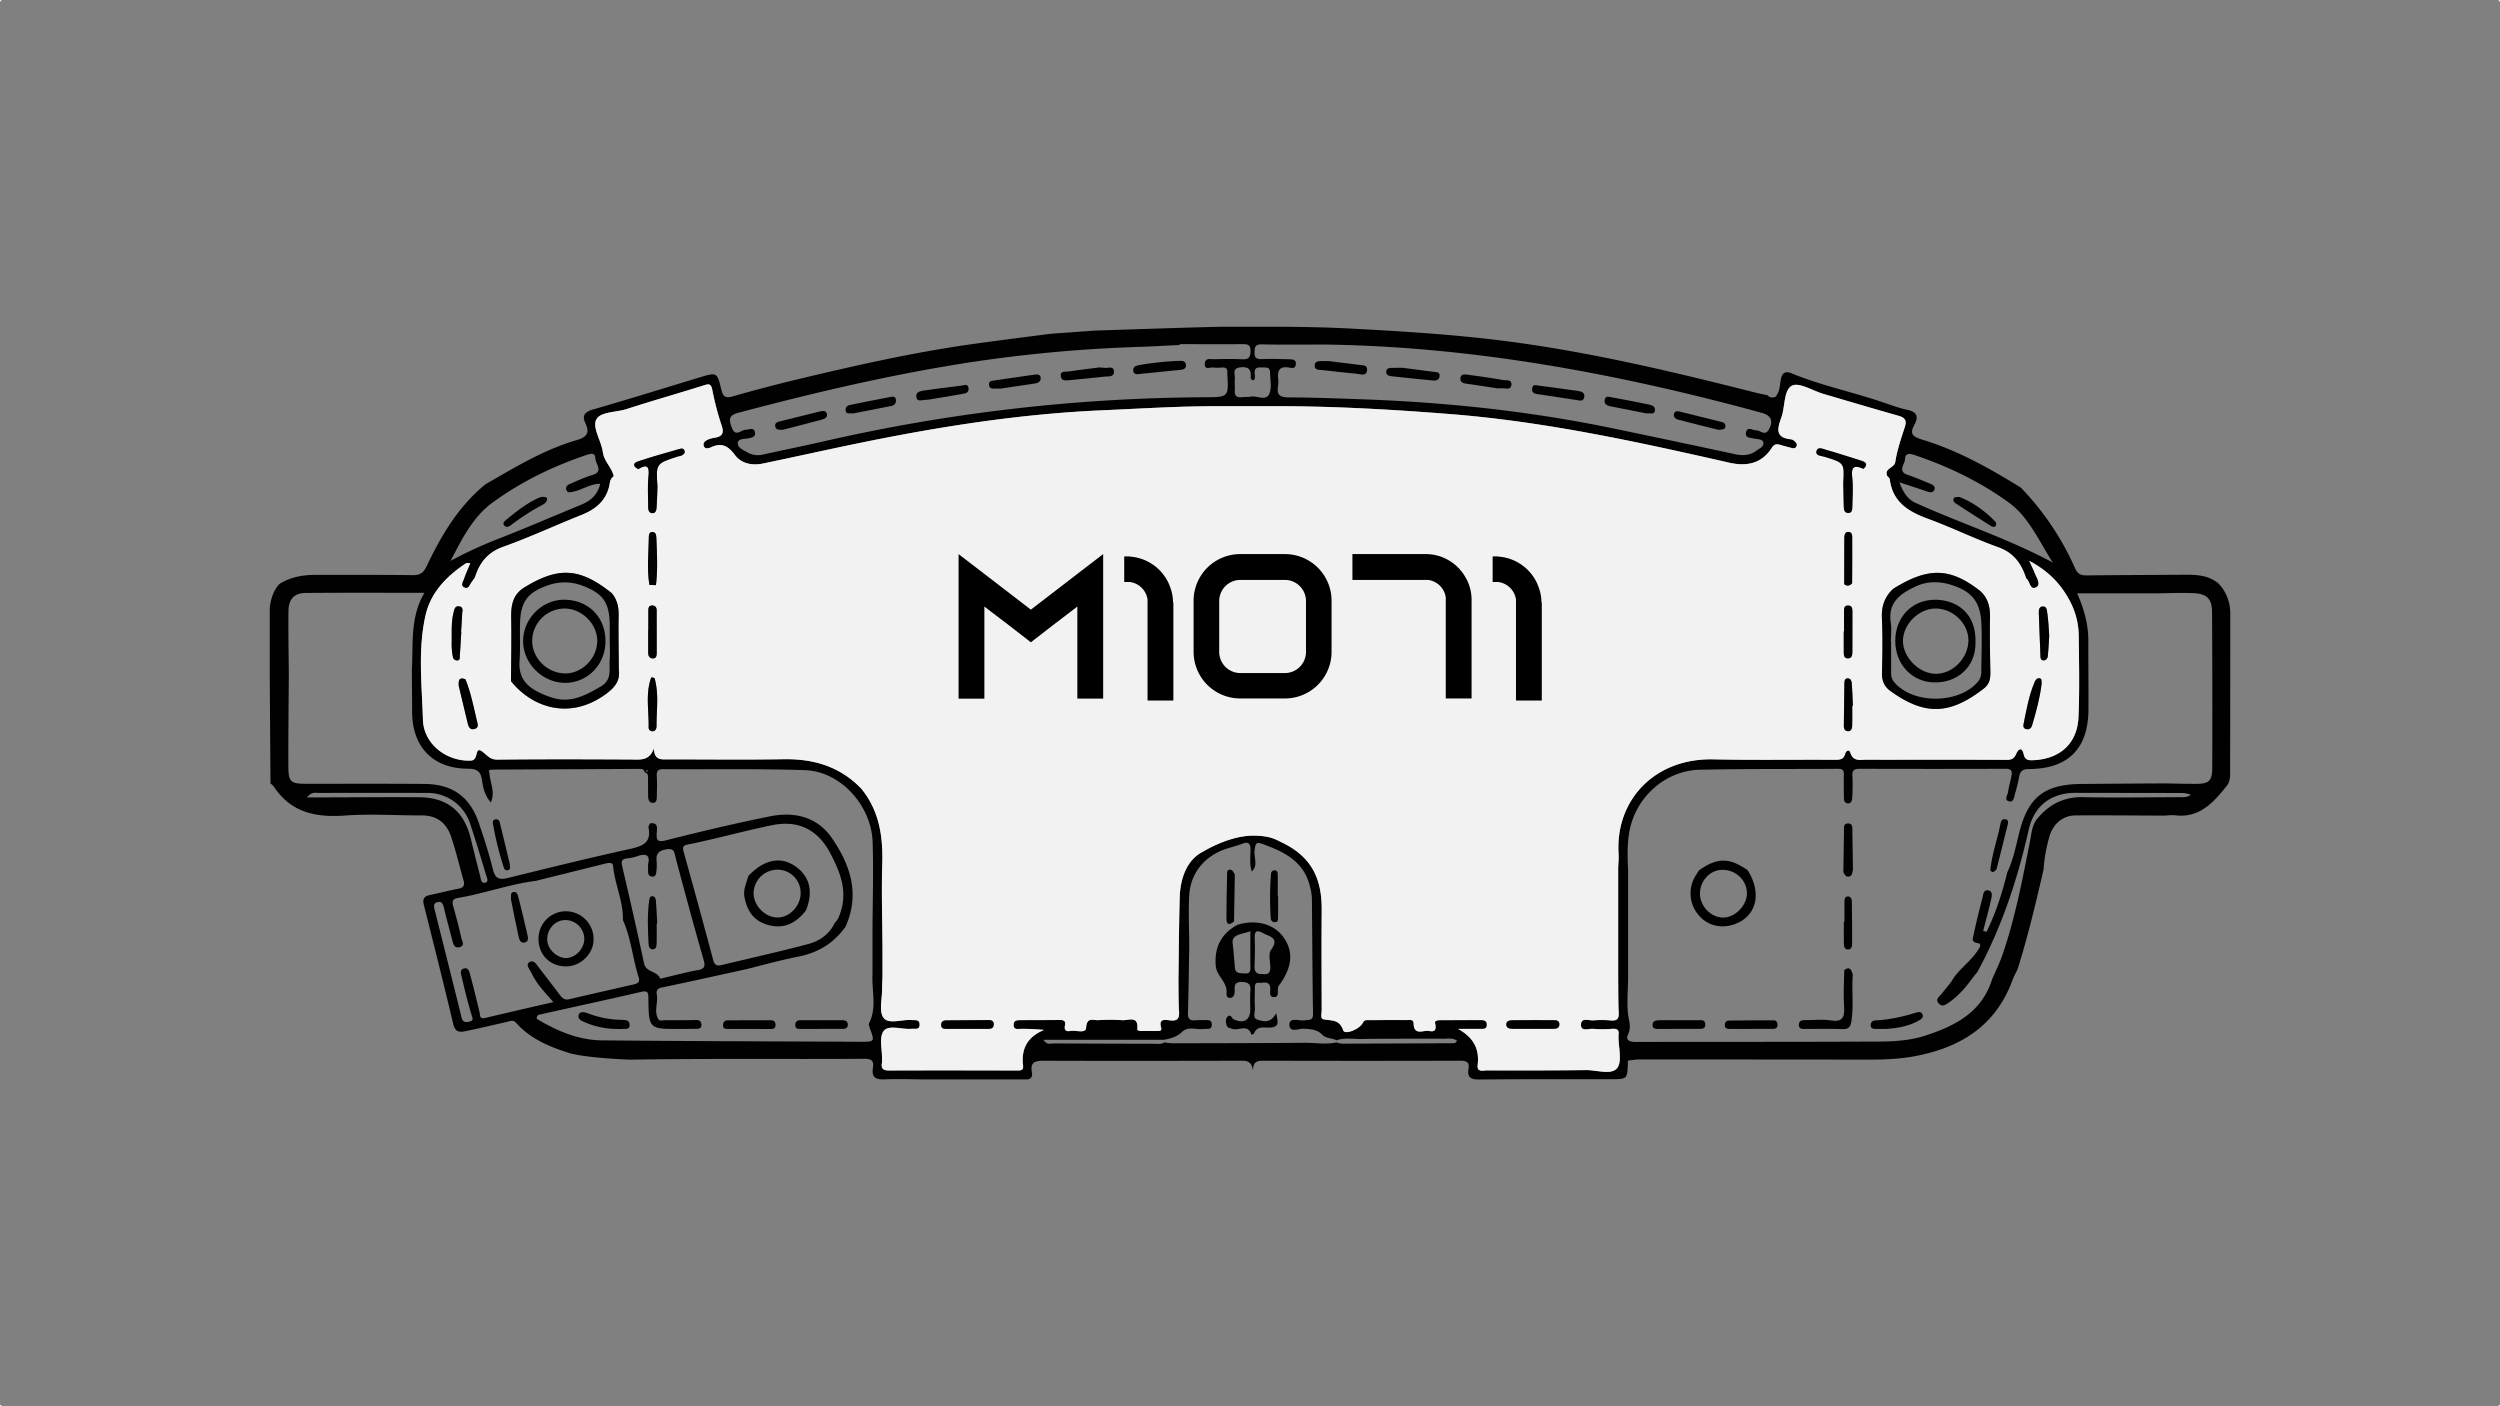 <svg xmlns="http://www.w3.org/2000/svg" viewBox="0 0 1920 1080"><rect x="0" y="0" width="1920" height="1080" fill="#808080" stroke="none"/><defs><style>.cls-1{fill:#f2f2f2;}.cls-2{fill:#010101;}</style></defs><g id="Capa_2" data-name="Capa 2"><g id="Capa_1-2" data-name="Capa 1"><rect class="cls-1" width="1" height="1"/><rect class="cls-1" x="1919" y="1079" width="1" height="1"/><rect class="cls-1" y="1079" width="1" height="1"/><rect class="cls-1" x="1919" width="1" height="1"/></g><g id="Capa_3" data-name="Capa 3"><path class="cls-2" d="M1712.85,471.13c0-15.27-9.6-23.46-9.6-23.46-7.63-6-16.57-6.32-25.66-6.27-25,.18-49.95.21-74.93.52-4.59.06-7-1-9.11-5.7A212.3,212.3,0,0,0,1552,374.49c-24-14.89-48.7-28.69-75.88-36.91-7.74-2.34-9.54-4.64-5.73-11.66,3.05-5.66,2-9.58-5.34-11.12-7-1.43-13.67-4.05-20.43-6.32-22.9-7.68-46.68-12.66-69.09-21.91-5.22-2.15-7.23.91-8,5.5-.72,4.43-.7,9.08-4,12.71-2.25.82-4.29.68-6-1.21-3-.66-6.14-1.24-9.16-2-65.38-16.57-130.93-32.18-198-40.36-37.09-4.53-74.3-6.8-111.57-8.8-22.94-1.23-45.88-1.5-68.82-1.49H942.11c-14.42,0-101.82,3-101.82,3l-33.6,2.44c-21,2.76-42,5.33-62.94,8.33-44.29,6.37-87.89,16.25-131.36,26.66q-25,6-49.64,13.07c-5.65,1.63-7.48.21-8.79-5.27-3.2-13.35-3.48-13.3-16.26-9.42-27.46,8.31-54.85,16.84-82.41,24.8-6.36,1.84-8.42,4.77-5.71,10.44,3.77,7.95.71,10.9-7.09,13.17-25,7.29-47.15,20.86-69.57,33.72-20.81,16.92-34.07,39.39-45.32,63.09-2.63,5.56-5.51,6.85-11.15,6.76-24.7-.33-49.42-.14-74.13-.21-9.72,0-19,1.66-27.4,6.76-7.13,6.79-7.77,19.13-7.77,19.13V516.5q.28,42.63.59,85.25a12.59,12.59,0,0,1,2.48,2.2c13.06,20,32.05,24,54.54,22.39,19.65-1.44,39.5-.06,59.28-.1,11.42,0,18.82,5.78,22.29,16.06,3.79,11.23,6.57,22.8,9.76,34.24,1,3.5-.28,5.3-4,6-7.41,1.41-14.7,3.31-22.09,4.87-4.34.9-5.6,3.14-4.5,7.49,7.68,30.56,15.36,61.13,22.66,91.8,1.64,6.92,6,6,10.49,5,10.21-2.11,20.34-4.56,30.52-6.84,2.44-.55,4.87-1.94,7.19.66,11.05,12.43,25.73,18.47,41.11,23.3,13.34,3.81,46.09,5,46.09,5,60.17-1,120.37-.26,180.54-.67,6.1,0,7.06,2.34,6.3,7.07-1.11,7.14,2.1,9,8.8,8.72,11-.42,22.09,0,33.12.05h43.73l8.64,0c1.78,0,3.55,0,5.33,0,5.2,0,10.42,0,15.62,0,1.19,0,2.38,0,3.56,0,3-.51,3.84-2.64,3.35-5.12-1.78-9.11,3.48-9.27,10.36-9.23,49.44.19,98.86.1,148.28,0,5.1,0,10.28-.79,11.16,8.29-.28-7.79,3.31-8.33,8.31-8.31q75.44.21,150.88,0c5,0,7.09,1.27,6.27,6.26-1.12,6.74,2,8.23,8.32,8.17,33.71-.33,67.44-.21,101.17-.24,12.43,0,12.43,0,12.94-12.36-.28-1.17-.14-2.08,1.36-2.08a65.67,65.67,0,0,1,6.82-.7q88,0,176,.11c11.87,0,23.65-.33,35.43-2.5,35.41-6.49,62.73-23.11,75.72-58.5,1.08-2.95,2.68-5.72,4-8.57,7.86-25.07,13.93-50.57,19.83-76.15a123.12,123.12,0,0,1,4.78-26.36c3-9.41,10.39-15.4,19.78-15.47,22.63-.15,45.27.09,67.9.16,2.89-.09,5.83-.56,8.67-.23,18.79,2.25,29.37-9.88,39.54-22.52,3.3-4.1,2.64-9.37,2.64-14.31C1712.8,589.32,1712.85,486.41,1712.85,471.13ZM1470,349.37c26.06,8.69,50.71,20.61,72.86,36.66,15.14,11,22.61,28.64,33.68,46-35.35-18.91-71.3-30.29-105.43-45.85-5.83-2.67-9.34-7.59-12.34-15.74,8.22,2.7,14.7,4.8,21.14,7,2.43.84,4.94,1.2,5.81-1.69.7-2.33-1.44-3.55-3.4-4.32-5.66-2.25-11.22-4.74-17-6.63-8.36-2.74-2.45-8-2.29-12.1C1463.19,347.83,1466.63,348.25,1470,349.37ZM969.11,264.49c16,.33,32,.12,48,.12,111.09,1.48,219.34,21.26,326.27,49.81,3.07.82,6.12,1.74,9.21,2.53,7.76,1.95,9.78,6.63,5.59,13.37-2.84,4.57-6.18.21-9.27.23-2.84,0-6.77-3.22-7.93,1.32s3.32,4.3,6.41,5c2.41.54,6,.21,6.78,2.69,1,3.35-2.78,4.72-4.94,6.37-4.93,3.77-10.48,4.23-16.54,2.92q-47.62-10.25-95.33-20.15c-62.74-12.93-126.2-19.69-190.17-22-19.18-.68-38.35-1.43-57.54-1.5-6.51,0-9.18-1.83-8.17-8.38a24.34,24.34,0,0,0,.16-6.09c-.64-6.07,1-9.58,8.07-8.5,2,.31,5,1.36,5.46-2.27.49-3.95-2.62-4-5.18-4.05-7-.18-14-.38-20.94-.12-4,.15-5.67-.86-5.58-5.22C963.53,266.42,964.12,264.38,969.11,264.49ZM962.7,292.1c1.7-1.57,1-3.7.9-5.48-.34-4.41,2.39-4.54,5.51-4.41,2.81.1,6.25-.72,6.3,3.77.07,5.48,1.45,11.62-.52,16.32-2.5,5.94-9.17,1.57-13.93,2.29-2.29.35-4.64.17-6.93.43-3.95.44-6.09-.76-5.73-5.18.25-2.88-.28-5.83.07-8.68.42-3.4-2.72-8.38,4.45-9.06,6.38-.61,8.23,1.94,7.72,7.67C960.44,291,961.27,291.88,962.7,292.1Zm-395,24.72c59.48-15.74,119.34-29.78,180.2-39A1100.62,1100.62,0,0,1,874.6,266.42c10.45-.34,20.91-1,31.37-1.44v-.67c16,0,32,.05,48,0,3.82,0,6.53,0,6.44,5.34-.07,5.11-1.76,6.49-6.6,6.27-7.24-.35-14.54-.2-21.8-.07-2.65.05-6.42-1.16-6.69,3.35-.31,5.32,4,2.7,6.27,3.05a31.85,31.85,0,0,0,7,0c3.05-.21,4.27,1.17,4,4.12a4.31,4.31,0,0,0,0,.88c1,17.77,1,17.72-17,17.84a1338.62,1338.62,0,0,0-292.82,33.83c-15.53,3.58-31.19,6.69-46.75,10.16a16.45,16.45,0,0,1-12.57-1.92c-2.93-1.76-7.24-3.49-6.8-7.07.41-3.4,5.11-2.86,8-3.42,3.23-.63,6.21-1.38,5-5.26-1.1-3.45-4.33-1.32-6.7-1.39-3.72-.12-8.17,6.37-11.07-2C559.37,321.28,560.17,318.81,567.71,316.82ZM378.26,386c21.91-16,46.14-27.79,71.88-36.49,3.16-1.06,7-2.34,7.1,2.64.07,4.19,6.76,10-2.48,12.72-5.79,1.73-11.34,4.35-16.93,6.71-1.92.8-3.72,2.16-2.85,4.64.95,2.67,3.08,1.78,5.1,1.4,7-1.28,13-6.11,20.92-6.06-2.08,8.33-7.23,13-14.27,15.89-22,9.08-43.78,18.5-65.93,27.11A324.83,324.83,0,0,0,346,430.77C354.68,414.31,362.83,397.23,378.26,386ZM321.72,612.27c-24.68-.15-49.35.07-74,.13H235.79c3.74-4.56,6.52-3.43,8.86-3.43q41.79-.11,83.6,0a34.26,34.26,0,0,1,32.63,23.06c4.41,13.15,8.34,26.47,12.36,39.75.59,2,2.35,5.33-.4,6.08-3.46.94-3.55-3-4.14-5.34-2.52-9.52-4.84-19.08-7.19-28.65C356.37,622.94,343.38,612.4,321.72,612.27ZM372.59,781.8c-4.38,1.05-3.7-1.85-4.28-4.34-2.27-9.61-4.59-19.17-7.19-28.67-.61-2.25-1.15-5.92-4.75-5s-2.27,4.41-1.76,6.63c2.22,9.57,4.57,19.13,7.4,28.54.86,2.85,2.2,4.89-1.8,5.71-2.81.58-4.83.4-5.74-3.26-6.76-27.59-13.76-55.1-20.63-82.66-.55-2.19-1.3-4.89,1.83-5.83,3.37-1,4.48,1.08,5.2,4.06,2,8.43,4.35,16.8,6.49,25.21.76,2.9,1.51,6.16,5.4,5.29,4.77-1.06,2-4.87,1.52-7.12-1.75-8.19-3.93-16.31-6.22-24.37-1-3.48-.54-5.68,3.35-6.3,20.27-3.36,39.67-10.62,60.11-13.18q26.82-6.69,53.65-13.34c2.2-.54,5.39-1.17,5.69,2,1.31,14,7.92,27.06,7.52,41.37,6.31,14,7.46,29.49,12.1,44,1.36,4.22-1.45,5-4.42,5.64-16.37,3.75-32.75,7.43-49.09,11.26-3.59.85-5.36-1.17-7.17-3.57-5.1-6.68-10.18-13.35-15.36-20-2.06-2.64-4.33-7.18-7.88-4.89-3.19,2,.42,5.65,1.66,8.38C412,755.53,418.29,762,425,769.6,406.74,773.83,389.63,777.72,372.59,781.8ZM497.74,669.71c.07,2,1,3.32,3.08,3.51,2.32.21,3-1.5,3.19-3.27a40.22,40.22,0,0,0,.28-8.69c-.73-6,2-8,7.58-9,6.26-1.06,6,2.68,7.1,6.83,6.88,26,13.93,52,21.33,77.83,1.49,5.2,1,7.21-4.66,8.18-8.81,1.52-17.47,4-26.22,6a23.77,23.77,0,0,1-2.41.58c-2-6.13-10.84-4.66-12.34-11.66q-8-37.35-16.79-74.55c-1.05-4.4-.16-5.81,4-6.23a34.88,34.88,0,0,0,7.58-1.69c6.73-2.33,10.09-.88,8.24,6.23C497.73,666.24,497.69,668,497.74,669.71Zm30.87-21.21c6-1.12,11.89-2.59,17.82-3.89,15.43-3.64,30.8-7.63,46.33-10.83,20.45-4.19,35.51,3.35,45.2,22.05,7,13.53,12.68,27.37,8.07,43.1-1.07,3.62-2.15,7.21-5,9.92-4.12,8.76-11.7,13.88-20.43,16.2-22.12,5.87-44.48,10.84-66.76,16.18-3.47.82-5.15-.33-6.12-4q-11.09-41.58-22.66-83C523.89,650.19,525,649.16,528.61,648.5ZM667.43,785.84c-.42.82,0,2.23.37,3.24,4.15,11.07,4.17,11.07-7.44,11-66-.32-132-.44-198-1.08-18.38-.18-34.83-7.41-50.08-16.48-.27-3.49,2.18-3.29,3.52-3.6,25.42-5.74,50.91-11.19,76.29-17.09,5-1.17,5.82-.14,5.87,4.7.29,23.72.43,23.74,23.86,23.7,4.37,0,8.73-.08,13.1-.1,2.32,0,4-.7,3.77-3.44-.27-2.39-1.54-3.37-4.11-3.32-7.84.19-15.69.14-23.55.16-1.74,0-4.47.56-5.06-.3-4.15-6-.44-12.79-1.52-19.18-.45-2.67-.09-4.82,3.62-5.59,21.54-4.5,43-9.29,64.54-14,13.44-3.3,26.79-7.08,40.36-9.74,15.31-3,27.46-10.35,36.41-23.06,11.14-24.86,3.84-47.2-10.4-67.91-11.59-16.81-29.19-20.55-48-16.74-26.67,5.39-53.19,11.7-79.59,18.38-6.8,1.71-7.34-.49-7-5.78.28-3.73,1.12-8.06-5.12-7.31-.43,1-1.43,2.22-1.24,3.14,2.52,12.28-5.06,14.51-14.76,16.67-31.11,6.88-62.07,14.48-93,22.12-6.49,1.63-9.88.86-11.68-6.44-3-12.06-6.82-24-10.84-35.73-6.86-20.18-20.29-29.84-41.88-30-30.22-.23-60.44-.09-90.64-.11-12,0-13.74-1.38-13.77-13.49-.09-23.52.21-47,.35-70.55-.13-16.23-.48-32.47-.27-48.69.13-9.13,4.42-13.74,13.24-13.82,29.81-.27,59.63-.11,91.18-.11-11.23,19.05-8.47,39.37-9.67,59.15.07,10.72.2,21.44.22,32.15.05,27.1,15.92,43.68,43,43.79,7,0,9.67,2.2,10.65,8.71.86,5.83,2,11.78,6.81,17.16,3.65-8.33-.77-15.36-1.08-22.56-.4-1.27-.93-2.61,1.32-2.49l1.79-.16,112.26-.52c1.91,0,3.46.33,3.77,2.56,3.15.84,2.61,3.41,2.64,5.66.05,4.07.05,8.13.09,12.2,0,2.76.47,5.8,3.84,5.66,2.88-.11,2.84-3.14,2.86-5.45.07-4.92.28-9.88-.05-14.8-.26-4,.65-5.68,5.1-5.64,36.29.3,72.64-.47,108.9.78,27.13,1,50.9,27.06,51.78,55.41.69,22.63,0,45.29-.11,67.95q0,16.75,0,33.5C669.35,760.87,673.66,773.72,667.43,785.84ZM495.93,592.13a5.13,5.13,0,0,1,1.17-.54c.14,0,.38.35.57.54a4,4,0,0,1-1.17.54C496.35,592.7,496.12,592.32,495.93,592.13Zm619.2,209.07q-42.27.21-84.53.33a18.64,18.64,0,0,1-4.16-.94c-8,1.76-16.08.22-24.12.29-33.82.25-67.65.3-101.47.37-2.27,0-4.52-.42-6.77-.63-2.37,1.64-5.05,1-7.59,1q-38.65-.08-77.32-.26c-2.41,0-5.28,1.38-7.82-2.81h92.71c5.06-1,9.81-2.22,13.88-6.14,4.68-4.53,11.12-1.3,16.71-2.15,2.37-.37,5.78.94,6-3.07.19-4.61-3.46-3.65-6.22-3.71a44.2,44.2,0,0,0-6.09.09c-4.38.51-6.2-.94-6-5.71.52-16.79.68-33.6,1-50.4,0-13.33-.75-26.71,0-40,.89-15.07,9.39-26.68,22.31-33.12,5.75-2.88,13-4.21,19.45-6.72,3.27-1.27,5.27.37,5.31,4.42,0,5.76-1,11.62,1,17.26,5.22-5,1.17-11.26,2.18-16.86.58-3.16.63-6.15,5-4.61,16.93,6,32.89,13.27,37.5,33.24a41.39,41.39,0,0,1,1.43,8.5c.33,29.64.38,59.29.89,88.93.09,5.81-3.35,4.54-6.69,5.1-4.1.68-11.59-2.8-11.45,3.56s7.51,2.55,11.54,2.9c5,.43,9.74.52,13.53,4.48,3,3.13,7.58,2.57,11.14,4.4,6.21-2.16,12.64-.91,18.94-1,21.19-.28,42.4-.24,63.61-.22,3.36,0,7-.81,9.94,1.69C1118,801.32,1116.52,801.18,1115.13,801.2Zm128-145.35c.21,3.45-.21,7-.33,10.44q0,42.78,0,85.59c.11,8.71,0,17.44.41,26.14.22,4.87-1.87,6-6.18,5.62a73,73,0,0,0-13.06-.07c-3.53.35-9.76-2.6-9.74,3.51,0,5.36,6,2.75,9.28,3a92.94,92.94,0,0,0,14.83,0c4-.3,5.34,1.14,4.71,4.89a6.31,6.31,0,0,0,0,.87c-.07,8.4,3,19.31-1.1,24.48-4.31,5.41-15.69,1.36-24,1.46-25.3.32-50.59.28-75.89.23-3,0-7.91,1.76-7.17-4.33,1.5-12.52-3.51-21.09-15.05-27.55,5.9,0,11.82,0,17.72,0,2.06,0,4.21.09,4.36-2.88.16-3.23-1.83-3.87-4.45-3.87-10.47,0-20.93,0-31.4.05-1.72,0-4.37.26-3.9,2.3,1,4.28.53,7.09-4.47,6-4.36-.94-11.87,4.1-12-6-.05-3.21-3.52-2.35-5.65-2.37-9.31-.07-18.61,0-27.92.05-1.95,0-4.15-.49-5.32,1.89-2.6,5.25-14,9.56-15.14,6-3-8.82-9.23-7.26-15.32-8.59-2.48-.52-1.24-4.68-1.24-7.17-.11-25.6-.23-51.17,0-76.76.16-23.33-7.21-40.52-30.27-51.68-5.22-2.53-9.37-5.38-22.54-5.38-18.69,0-38.35,12.29-38.35,12.29-12.48,6.25-17.46,20.62-17.88,35-.63,21.45-.73,42.92-1,64.4.12,7.82,0,15.66.48,23.46.32,5.39-1.41,7.38-6.91,6.72-3.75-.45-8.95-1.64-6.84,5.73.73,2.55-1.68,2.41-3.37,2.42-3.77,0-7.56,0-11.33,0-1.45,0-3.72-.1-3.6-1.5,1-10.79-7-6.39-11.66-6.81a128.33,128.33,0,0,0-18.29,0c-3.9.19-8.87-2.62-9.38,5.87-.26,4.71-7.94,1.6-12.2,2.42-3.35.67-4.8-.87-4-4.45.75-3.12-1.09-4-3.93-4-10.18.1-20.34.08-30.52.14-2.44,0-5,.22-5,3.44-.1,4.22,3.21,3.23,5.66,3.26a152.71,152.71,0,0,1,17.65.84c-12.64,5.24-17.67,14.38-16.08,27.3.49,4-2.24,3.84-5,3.83-32.56-.06-65.12-.14-97.68,0-4.55,0-6.54-1.18-5.69-5.85a16.2,16.2,0,0,0,.06-2.61c.17-7.51-2.43-17.25,1.29-21.93,4-5,14.14-.89,21.56-1.64,2.41-.25,5.85,1.05,6-2.95.21-4.47-3.35-3.53-6.2-3.77-7.4-.61-17.52,3.56-21.49-1.71-3.66-4.87-1.06-14.49-1.11-22,0-3.19.2-6.39.31-9.56V727.39c-.12-21.11-.87-42.23-.19-63.3.7-21.32-2.15-41.25-16.06-58.36-16.33-17.06-36.66-23.06-59.81-22.66-29.31.49-58.62.16-87.95.12-5.21,0-11.3,1.27-11.54-8.4-3.63,9.85-10.6,8.54-17.48,8.5-34.25-.19-68.5-.29-102.75.09-5.83.07-7.89-3.52-11.68-6.25-6.08-4.36-2.34,6.72-8.61,7-19.1.82-36.31-13-36.87-31.26-.78-26.84-4-53.84,2-80.36,4.05-17.72,16.31-30.17,31.2-40,.56-.36,1.57,0,3.17,0-1.78,4.31-3.54,8.1-4.87,12-.75,2.21-3.05,5.34.47,6.77,3.25,1.31,4-2.44,5.49-4.35.89-1.1,1.65-2.3,2.48-3.47,3.52-11.24,9.61-19.22,21.66-23.52,20.37-7.24,40.05-16.44,60.16-24.45,11.59-4.61,19.79-11.74,21.77-24.64a7.06,7.06,0,0,1,3-5.06c-1.4-6.76-7.39-11.23-8.36-18.52-1.14-8.5-7.95-18.42-5.24-24.65,2.86-6.6,15.27-5.8,23.44-8.45,19.56-6.36,39.39-11.93,59-18.12,4.09-1.29,5.89-1.73,6.88,3.52a220.92,220.92,0,0,0,7.3,27.73c1.95,5.91-.28,8-5.45,8.88a23,23,0,0,0-4.22,1c-2.22.85-4.8,2.27-4.35,4.76.59,3.23,3.84,2.45,5.74,1.56,8.19-3.83,13.15-1,18.4,6,4.94,6.58,13.2,8.2,21.42,6.49,24.11-5,48.15-10.42,72.28-15.39,62.3-12.85,125-22.77,188.71-25.53,29.35-1.25,58.66-3.19,88-3.12l52.77,0c41.88.25,83.68,2.69,125.42,6,72.81,5.71,143.92,21.23,214.92,37.38,13.28,3,24.91.84,32.75-11.54,1.81-2.84,3.84-3,6.61-2.09s5.57,1.52,8.35,2.28c1.46.4,3,.6,3.82-1,1-1.92-.26-3.29-1.64-4.4a4.75,4.75,0,0,0-2.32-1.17c-12.52-1.21-10.63-8.23-7.54-16.85,3-8.29,1.72-21,8.08-24.34,5.48-2.86,16,3.86,24.27,6.31,19.18,5.62,38.33,11.33,57.55,16.76,4.86,1.38,6.6,3.42,4.94,8.57-2.86,8.83-6,17.7-7.33,26.81-.75,5-8.71,4.77-6.25,10.79.7.91,1.87,1.73,2,2.69,2.2,17.56,14.39,24.81,29.42,30.32,18.15,6.65,35.59,15.28,53.8,21.77,12,4.31,17.91,12.73,21.51,23.92,3.07,2,2.84,9.81,8,6.65,3.59-2.18-.14-7.33-1.52-11-.89-2.32-2-4.56-4.12-9.1,15.17,8,24.68,18.28,31.4,31.22a57.65,57.65,0,0,1,6.6,25.91c.25,20.93.72,41.89-.15,62.79-.86,20.2-14.09,32.07-34.36,33.1-3.88.21-6.69.1-7.73-4.58-1.35-6-4.12-4-5.75-.26-1.52,3.44-3.26,4.59-7.14,4.58-36-.18-72.11,0-108.16-.09-4.63,0-9.92,1.55-12.07-5.36-1-3.25-3.47-1.2-4,.87-1.2,4.47-4.17,4.56-8,4.54-31.1-.19-62.23.33-93.32-.33C1270.86,582.16,1240.42,614.33,1243.09,655.85ZM1699,590c0,9.86-2.74,12.08-12.75,12-8.1,0-16.2-.24-24.31-.36-21.16.13-42.32.24-63.48.45-28.61.28-41,10.19-47.83,38-2.48,10.07-4.51,20.3-9,29.78-3.91,15.82-8.78,31.27-16,45.81l-2.55-.82c2-7.7,4.15-15.36,5.86-23.11.58-2.62,1.85-6.81-1.36-7.77-4.59-1.38-4.47,3.61-5.2,6.26-2.51,9.24-4.71,18.54-6.7,27.9-.49,2.31-2.12,5.33,3.1,6.13,4.07.61,1,4.28-.1,6-5.64,8.7-14.93,14.35-20,23.6-2.51,3.11-5,6.24-7.52,9.36-1.73,2.13-5,4.07-2.34,7.25,2.84,3.4,5.79.92,8.32-.84,6.92-4.84,12.36-11.14,17.32-17.9,1.35-1.83,2.83-3.57,4.24-5.36,18.65-34.37,30.78-71.05,39.34-109.1,4.2-18.67,17.28-28.41,36.22-28.39l80.3.12a23.78,23.78,0,0,1,8,1.28c-3,2.46-6.37,1.93-9.6,1.93-24.44.11-48.88.48-73.31,0-14.94-.28-26.43,5.85-35.36,17-3.76,4.68-4.12,11.21-5.29,17.11-5.85,29.43-11.37,59-21.27,87.41-2.16,6.25-5.15,12.22-7.77,18.31-7.92,25.47-28.5,35.91-51.58,43.38-15.77,5.1-32.14,4.47-48.36,4.54-57.78.26-115.58.11-173.37.25-4.4,0-8.69-.84-6.32-5.78,2.88-6,.39-10.88-.1-16.39-.75-8.63,0-17.39.15-26.1q0-42,0-83.89c-.46-9.88-.79-19.72,1-29.55,4.75-26,27.3-46.7,53.86-47.33,35.47-.84,70.94-.45,106.44-.73,3.56,0,4.5,1.29,4.41,4.55-.15,5.82,0,11.63,0,17.44,0,2.2.55,4.37,3,4.54,2.6.19,3.3-2.14,3.39-4.17a134.82,134.82,0,0,0,.17-16.57c-.38-4.87,1.59-5.83,5.92-5.81q55.83.18,111.67,0c5.08,0,5.22,2.28,4.51,5.84-.8,4-2,7.89-2.55,11.91-.35,2.48-3.3,6.32.84,7.28,3.73.87,3.79-3.68,4.59-6.23a116.71,116.71,0,0,0,3.07-12.66c.84-4.29,2.6-5.92,7.54-5.94,30.19-.15,45.57-15.76,45.69-45.8.07-17.74-.11-35.49-.11-53.23,0-12.36-3.33-24-8.55-35.91h59.69c9.84-.09,19.69-.54,29.52-.16,10.32.4,14.31,4.33,14.38,14.47Q1699.21,529.94,1699,590Z"/><path class="cls-1" d="M1596.46,487.86a57.65,57.65,0,0,0-6.6-25.91c-6.72-12.94-16.23-23.2-31.4-31.22,2.08,4.54,3.23,6.78,4.12,9.1,1.38,3.65,5.11,8.8,1.52,11-5.21,3.16-5-4.66-8-6.65-3.6-11.19-9.46-19.61-21.51-23.92-18.21-6.49-35.65-15.12-53.8-21.77-15-5.51-27.22-12.76-29.42-30.32-.12-1-1.29-1.78-2-2.69-2.46-6,5.5-5.79,6.25-10.79,1.38-9.11,4.47-18,7.33-26.81,1.66-5.15-.08-7.19-4.94-8.57-19.22-5.43-38.37-11.14-57.55-16.76-8.3-2.45-18.79-9.17-24.27-6.31-6.36,3.34-5.12,16-8.08,24.34-3.09,8.62-5,15.64,7.54,16.85a4.75,4.75,0,0,1,2.32,1.17c1.38,1.11,2.64,2.48,1.64,4.4-.82,1.57-2.36,1.37-3.82,1-2.78-.76-5.61-1.41-8.35-2.28s-4.8-.75-6.61,2.09c-7.84,12.38-19.47,14.54-32.75,11.54-71-16.15-142.11-31.67-214.92-37.38-41.74-3.28-83.54-5.72-125.42-6l-52.77,0c-29.38-.07-58.69,1.87-88,3.12-63.7,2.76-126.41,12.68-188.71,25.53C634.05,345.61,610,351,585.9,356c-8.22,1.71-16.48.09-21.42-6.49-5.25-7-10.21-9.85-18.4-6-1.9.89-5.15,1.67-5.74-1.56-.45-2.49,2.13-3.91,4.35-4.76a23,23,0,0,1,4.22-1c5.17-.92,7.4-3,5.45-8.88a220.92,220.92,0,0,1-7.3-27.73c-1-5.25-2.79-4.81-6.88-3.52-19.6,6.19-39.43,11.76-59,18.12-8.17,2.65-20.58,1.85-23.44,8.45-2.71,6.23,4.1,16.15,5.24,24.65,1,7.29,7,11.76,8.36,18.52a7.06,7.06,0,0,0-3,5.06c-2,12.9-10.18,20-21.77,24.64-20.11,8-39.79,17.21-60.16,24.45-12,4.3-18.14,12.28-21.66,23.52-.83,1.17-1.59,2.37-2.48,3.47-1.51,1.91-2.24,5.66-5.49,4.35-3.52-1.43-1.22-4.56-.47-6.77,1.33-3.95,3.09-7.74,4.87-12-1.6,0-2.61-.33-3.17,0-14.89,9.83-27.15,22.28-31.2,40-6,26.52-2.79,53.52-2,80.36.56,18.24,17.77,32.08,36.87,31.26,6.27-.28,2.53-11.36,8.61-7,3.79,2.73,5.85,6.32,11.68,6.25,34.25-.38,68.5-.28,102.75-.09,6.88,0,13.85,1.35,17.48-8.5.24,9.67,6.33,8.38,11.54,8.4,29.33,0,58.64.37,87.95-.12,23.15-.4,43.48,5.6,59.81,22.66,13.91,17.11,16.76,37,16.06,58.36-.68,21.07.07,42.19.19,63.3v22.75c-.11,3.17-.33,6.37-.31,9.56.05,7.53-2.55,17.15,1.11,22,4,5.27,14.09,1.1,21.49,1.71,2.85.24,6.41-.7,6.2,3.77-.17,4-3.61,2.7-6,2.95-7.42.75-17.58-3.34-21.56,1.64-3.72,4.68-1.12,14.42-1.29,21.93a16.2,16.2,0,0,1-.06,2.61c-.85,4.67,1.14,5.87,5.69,5.85,32.56-.15,65.12-.07,97.68,0,2.77,0,5.5.22,5-3.83-1.59-12.92,3.44-22.06,16.08-27.3a152.71,152.71,0,0,0-17.65-.84c-2.45,0-5.76,1-5.66-3.26,0-3.22,2.57-3.43,5-3.44,10.18-.06,20.34,0,30.52-.14,2.84,0,4.68.89,3.93,4-.84,3.58.61,5.12,4,4.45,4.26-.82,11.94,2.29,12.2-2.42.51-8.49,5.48-5.68,9.38-5.87a128.33,128.33,0,0,1,18.29,0c4.61.42,12.68-4,11.66,6.81-.12,1.4,2.15,1.5,3.6,1.5,3.77,0,7.56,0,11.33,0,1.69,0,4.1.13,3.37-2.42-2.11-7.37,3.09-6.18,6.84-5.73,5.5.66,7.23-1.33,6.91-6.72-.48-7.8-.36-15.64-.48-23.46.31-21.48.41-43,1-64.4.42-14.39,5.4-28.76,17.88-35,0,0,19.66-12.29,38.35-12.29,13.17,0,17.32,2.85,22.54,5.38,23.06,11.16,30.43,28.35,30.27,51.68-.19,25.59-.07,51.16,0,76.76,0,2.49-1.24,6.65,1.24,7.17,6.09,1.33,12.36-.23,15.32,8.59,1.19,3.54,12.54-.77,15.14-6,1.17-2.38,3.37-1.87,5.32-1.89,9.31-.05,18.61-.12,27.92-.05,2.13,0,5.6-.84,5.65,2.37.16,10.11,7.67,5.07,12,6,5,1.08,5.47-1.73,4.47-6-.47-2,2.18-2.28,3.9-2.3,10.47-.05,20.93,0,31.4-.05,2.62,0,4.61.64,4.45,3.87-.15,3-2.3,2.87-4.36,2.88-5.9,0-11.82,0-17.72,0,11.54,6.46,16.55,15,15.05,27.55-.74,6.09,4.17,4.33,7.17,4.33,25.3.05,50.59.09,75.89-.23,8.28-.1,19.66,3.95,24-1.46,4.12-5.17,1-16.08,1.1-24.48a6.31,6.31,0,0,1,0-.87c.63-3.75-.75-5.19-4.71-4.89a92.94,92.94,0,0,1-14.83,0c-3.33-.28-9.27,2.33-9.28-3,0-6.11,6.21-3.16,9.74-3.51a73,73,0,0,1,13.06.07c4.31.33,6.4-.75,6.18-5.62-.42-8.7-.3-17.43-.41-26.14q0-42.81,0-85.59c.12-3.48.54-7,.33-10.44-2.67-41.52,27.77-73.69,72.66-72.73,31.09.66,62.22.14,93.32.33,3.83,0,6.8-.07,8-4.54.56-2.07,3-4.12,4-.87,2.15,6.91,7.44,5.34,12.07,5.36,36,.05,72.11-.09,108.16.09,3.88,0,5.62-1.14,7.14-4.58,1.63-3.7,4.4-5.71,5.75.26,1,4.68,3.85,4.79,7.73,4.58,20.27-1,33.5-12.9,34.36-33.1C1597.18,529.75,1596.71,508.79,1596.46,487.86ZM347.8,504.4a48.09,48.09,0,0,1-.91-10.3c.21-7.8-.54-15.69,1.4-23.35.58-2.29.89-5.78,4.66-5,3.25.7,2,3.63,2,5.76-.18,4.63-.53,9.25-.82,13.86a.56.56,0,0,0,.17,0c-.37,6.07-.7,12.15-1.13,18.21-.09,1.31.33,3.16-1.52,3.56A3.28,3.28,0,0,1,347.8,504.4Zm16.45,55.5c-3.55.82-4.46-2-5.08-4.55-2.36-9.55-4.6-19.14-6.88-28.72-.19-3.67,0-7,5.18-4.91,4.16,10.25,6.2,21.09,8.77,31.77C366.78,555.75,368.17,559,364.25,559.9ZM464.7,533.47c-27.73,19.89-56.39,9.59-72.28-10.33.09-15.82.49-31.65.16-47.47-.19-9.5.58-18.17,9.34-24,26.83-16.74,43.4-15.76,68,4,4,5,5.29,10.58,5.17,17-.25,13.93.07,27.86.14,41.8C476.43,523.38,471.54,528.55,464.7,533.47Zm39.52,24.11c0,1.69-.54,3.63-2.62,4a2.89,2.89,0,0,1-3.46-3c.3-12.82-2.6-25.84,2.06-38.43.83.2,1.63.37,2.45.55C506.18,532.84,504.13,545.26,504.22,557.58Zm-.45-108.2c-1.68-.05-3.37-.11-5-.14-2.06-12-.65-24.11-.49-36.17,0-1.91.11-4.52,2.8-4.49s2.91,2.64,3,4.56C504.57,425.22,505.25,437.3,503.77,449.38Zm.59,52.28c0,2.06-.45,4.26-3.3,4-2.5-.24-3.23-2.13-3.25-4.33,0-5.76,0-11.52,0-17.28h.1c0-4.9,0-9.79,0-14.7,0-2.11.07-4.29,2.86-4.33,2.33,0,3.56,1.24,3.56,3.81C504.29,479.75,504.39,490.7,504.36,501.66ZM523.07,350c-.76.33-1.69.31-2.51.57-16.83,5.45-16.83,5.45-15.62,23.19-.21,5.2-.28,10.4-.65,15.59-.16,2.26-.54,5.13-3.74,4.73-2.34-.32-2.77-2.66-2.75-4.79,0-7.84-.58-15.73.24-23.48s-1.08-9.58-7.87-5.53c-3.6-1.76-4.61-4.4-.37-5.85,10.39-3.54,21-6.42,31.51-9.48,1.55-.44,3.68-1.12,4.4,1.21C526.34,348.2,524.72,349.26,523.07,350Zm240.1,437.11c-.25,2.69-2.19,3.08-4.37,3.06q-7.83,0-15.67,0c-5.5,0-11,0-16.54,0-1.76,0-3.59-.23-3.77-2.61-.19-2.54,1.26-3.84,3.6-3.87,11-.14,22.05-.19,33.06-.25C761.87,783.43,763.39,784.49,763.17,787.09Zm430.08,3c-5.52,0-11,0-16.57,0v0c-5,0-9.9,0-14.84,0-2.41,0-5.06-.44-5-3.44,0-2.44,2.42-3.07,4.5-3.09q16.13-.15,32.28-.05c2.15,0,4.15.58,4,3.39S1195.34,790.06,1193.25,790.1ZM1416,484.89h.21c0-5.24.08-10.48,0-15.7-.05-2.34.37-4.15,3.07-4.17s3.37,1.73,3.37,4.07c0,10.47.09,20.93,0,31.4,0,2.26-.15,5.08-3.35,5.14s-3.23-2.71-3.25-5C1416,495.36,1416,490.12,1416,484.89Zm6.44-36.94c-1.85,1.87-3.84,2.48-6.08.66,0-11.52,0-23,.09-34.55,0-2.2,0-5.43,2.79-5.57,3.69-.19,3.25,3.41,3.27,5.76C1422.6,425.5,1422.46,436.72,1422.43,448Zm0,109.73c-.07,2.06-1,4.23-3.65,3.86-2-.26-2.74-2-2.73-3.89q.14-16.53.44-33c0-1.69.3-3.7,2.65-3.63,2.17.07,2.85,2.06,3,3.72.44,5.76.6,11.56.86,17.34h-.47C1422.52,547.25,1422.66,552.48,1422.45,557.68Zm8.73-197.61c-6.52-2.92-9.71-2.24-8.7,6.28.89,7.44.25,15.07.11,22.61,0,2.23-.16,5.22-3.37,5-3-.18-3.13-3-3.2-5.31-.17-5.8-.26-11.59-.38-17.37.92-15.8.92-15.83-14.54-20.51-2.66-.81-7-.75-6-4.4s5.08-1.52,7.51-.84c8.88,2.48,17.63,5.46,26.46,8.15C1432.92,354.88,1435,356.42,1431.18,360.07Zm92.61,168.53c-26,20.27-45.25,21.33-71.86,2.13-4.9-3.54-6.74-8-6.56-14.16.38-14,.59-27.93-.07-41.84-.42-9.17,2.13-16.48,8.76-22.56,26.85-16.77,43.68-16.34,66.76,1.75,6.07,5.5,7.66,12.43,7.51,20.42-.28,14,0,27.9.26,41.85C1528.68,521.08,1528,525.35,1523.79,528.6ZM1560.61,557c-.67,2.23-2.15,3.46-4.53,2.93s-2.3-2.42-1.95-4.15c2.15-10.74,4.08-21.53,8.31-31.72.66-1.61,1.74-3.36,3.66-3.18,2.59.21,1.47,2.57,1.85,3.93C1566.66,536,1563.7,546.51,1560.61,557Zm12.13-53.19c-.16,1.67-1.26,3.44-3.37,3.35-2.45-.11-2.24-2.27-2.32-3.9q-.69-16.07-1.24-32.15c-.07-2.32,0-5.17,3-5.34,3.23-.2,3.22,3.19,3.5,5.11.82,5.43,1,10.95,1.46,17.11C1573.51,492.88,1573.28,498.38,1572.74,503.85Z"/><path class="cls-2" d="M1528.33,474.34c.15-8-1.44-14.92-7.51-20.42-23.08-18.09-39.91-18.52-66.76-1.75-6.63,6.08-9.18,13.39-8.76,22.56.66,13.91.45,27.89.07,41.84-.18,6.13,1.66,10.62,6.56,14.16,26.61,19.2,45.85,18.14,71.86-2.13,4.17-3.25,4.89-7.52,4.8-12.41C1528.36,502.24,1528.05,488.29,1528.33,474.34Zm-6.71,41.6a11.14,11.14,0,0,1-2.32,7.28c-14.35,17.65-50.63,17.85-64.84.34-1.79-2.22-2.11-4.63-2.09-7.28.05-7.84,0-15.66,0-23.5h-.14c0-4.92.61-9.94-.13-14.75-2.35-15.75,8-22.51,19.66-27.87,8.4-3.84,17.56-3.78,26.38-1.1,16,4.88,22.76,13,23.55,29.51C1522.29,491,1521.74,503.48,1521.62,515.94Z"/><path class="cls-2" d="M523.07,350c-.76.33-1.69.31-2.51.57-16.83,5.45-16.83,5.45-15.62,23.19-.21,5.2-.28,10.4-.65,15.59-.16,2.26-.54,5.13-3.74,4.73-2.34-.32-2.77-2.66-2.75-4.79,0-7.84-.58-15.73.24-23.48s-1.08-9.58-7.87-5.53c-3.6-1.76-4.61-4.4-.37-5.85,10.39-3.54,21-6.42,31.51-9.48,1.55-.44,3.68-1.12,4.4,1.21C526.34,348.2,524.72,349.26,523.07,350Z"/><path class="cls-2" d="M1431.18,360.07c-6.52-2.92-9.71-2.24-8.7,6.28.89,7.44.25,15.07.11,22.61,0,2.23-.16,5.22-3.37,5-3-.18-3.13-3-3.2-5.31-.17-5.8-.26-11.59-.38-17.37.92-15.8.92-15.83-14.54-20.51-2.66-.81-7-.75-6-4.4s5.08-1.52,7.51-.84c8.88,2.48,17.63,5.46,26.46,8.15C1432.92,354.88,1435,356.42,1431.18,360.07Z"/><path class="cls-2" d="M1573.8,488c-.29,4.85-.52,10.35-1.06,15.82-.16,1.67-1.26,3.44-3.37,3.35-2.45-.11-2.24-2.27-2.32-3.9q-.69-16.07-1.24-32.15c-.07-2.32,0-5.17,3-5.34,3.23-.2,3.22,3.19,3.5,5.11C1573.16,476.35,1573.33,481.87,1573.8,488Z"/><path class="cls-2" d="M1568,524.85c-1.29,11.12-4.25,21.66-7.34,32.19-.67,2.23-2.15,3.46-4.53,2.93s-2.3-2.42-1.95-4.15c2.15-10.74,4.08-21.53,8.31-31.72.66-1.61,1.74-3.36,3.66-3.18C1568.69,521.13,1567.57,523.49,1568,524.85Z"/><path class="cls-2" d="M1422.6,500.49c0,2.26-.15,5.08-3.35,5.14s-3.23-2.71-3.25-5c0-5.24,0-10.48,0-15.71h.21c0-5.24.08-10.48,0-15.7-.05-2.34.37-4.15,3.07-4.17s3.37,1.73,3.37,4.07C1422.6,479.56,1422.69,490,1422.6,500.49Z"/><path class="cls-2" d="M1422.43,448c-1.85,1.87-3.84,2.48-6.08.66,0-11.52,0-23,.09-34.55,0-2.2,0-5.43,2.79-5.57,3.69-.19,3.25,3.41,3.27,5.76C1422.6,425.5,1422.46,436.72,1422.43,448Z"/><path class="cls-2" d="M1422.52,542c0,5.21.14,10.44-.07,15.64-.07,2.06-1,4.23-3.65,3.86-2-.26-2.74-2-2.73-3.89q.14-16.53.44-33c0-1.69.3-3.7,2.65-3.63,2.17.07,2.85,2.06,3,3.72.44,5.76.6,11.56.86,17.34Z"/><path class="cls-2" d="M1197.58,786.94c-.16,2.77-2.24,3.12-4.33,3.16-5.52,0-11,0-16.57,0v0c-5,0-9.9,0-14.84,0-2.41,0-5.06-.44-5-3.44,0-2.44,2.42-3.07,4.5-3.09q16.13-.15,32.28-.05C1195.73,783.55,1197.73,784.13,1197.58,786.94Z"/><path class="cls-2" d="M763.17,787.09c-.25,2.69-2.19,3.08-4.37,3.06q-7.83,0-15.67,0c-5.5,0-11,0-16.54,0-1.76,0-3.59-.23-3.77-2.61-.19-2.54,1.26-3.84,3.6-3.87,11-.14,22.05-.19,33.06-.25C761.87,783.43,763.39,784.49,763.17,787.09Z"/><path class="cls-2" d="M475.26,514.43c-.07-13.94-.39-27.87-.14-41.8.12-6.39-1.14-12-5.17-17-24.63-19.74-41.2-20.72-68-4-8.76,5.82-9.53,14.49-9.34,24,.33,15.82-.07,31.65-.16,47.47,15.89,19.92,44.55,30.22,72.28,10.33C471.54,528.55,476.43,523.38,475.26,514.43Zm-7-8.09c-.63,7.42,2.13,15.68-6.85,20.86-11.24,6.52-22.29,12.71-35.94,9a63.31,63.31,0,0,1-8.19-2.91c-11.4-4.84-19.36-11.38-18.26-25.91.72-9.42.09-19.11.37-28.7.47-16.41,5.64-23.67,21.45-29.17a38.09,38.09,0,0,1,26.43.28c15.77,5.88,20.74,12.94,21,29.56.07,4.64,0,9.28,0,13.94h.06C468.33,497.63,468.62,502,468.26,506.34Z"/><path class="cls-2" d="M364.25,559.9c-3.55.82-4.46-2-5.08-4.55-2.36-9.55-4.6-19.14-6.88-28.72-.19-3.67,0-7,5.18-4.91,4.16,10.25,6.2,21.09,8.77,31.77C366.78,555.75,368.17,559,364.25,559.9Z"/><path class="cls-2" d="M504.22,557.58c0,1.69-.54,3.63-2.62,4a2.89,2.89,0,0,1-3.46-3c.3-12.82-2.6-25.84,2.06-38.43.83.2,1.63.37,2.45.55C506.18,532.84,504.13,545.26,504.22,557.58Z"/><path class="cls-2" d="M503.77,449.38c-1.68-.05-3.37-.11-5-.14-2.06-12-.65-24.11-.49-36.17,0-1.91.11-4.52,2.8-4.49s2.91,2.64,3,4.56C504.57,425.22,505.25,437.3,503.77,449.38Z"/><path class="cls-2" d="M1342.13,668.24c11.26,17.68,6.92,35.63-10.06,41.58-10.73,3.77-21.49.8-28.13-7.74a25.69,25.69,0,0,1-1.41-30.05c.77-1.2,1.54-2.42,2.31-3.63C1319,658.52,1327.92,658.48,1342.13,668.24Zm-.49,17.55c-.18-9.84-8.59-17.8-18.77-17.75-9.76,0-17.66,8.73-17.26,19,.36,9.46,8.88,17.8,18,17.65S1341.81,695.17,1341.64,685.79Z"/><path class="cls-2" d="M1423.07,668c-.78,1.93-.13,4.81-3.24,5.21-2.5.33-3.24-1.71-4.13-3.46.16-10.46.28-20.92.49-31.38,0-2.48-.69-6,3.11-6s3.26,3.45,3.31,6C1422.82,648.28,1422.92,658.16,1423.07,668Z"/><path class="cls-2" d="M1533.28,667.76c-1.47,1.14-2.83,3.46-4.73.5,1.17-12.15,5.52-23.61,7.79-35.51.44-2.29,1.43-4.11,3.86-3.56,2.88.65,2,3.18,1.5,5C1539,645.42,1536.1,656.58,1533.28,667.76Z"/><path class="cls-2" d="M1422.94,748.37c-1,11.85.83,23.77-1,35.62-.69,4.34-1.84,6.59-6.9,6.36-9.28-.43-18.58-.07-27.87-.12-2.51,0-5.87.57-5.65-3.4.2-3.57,3.26-3.39,5.93-3.38,6.1,0,12.33-.79,18.27.21,9.51,1.59,11.1-2.49,10.52-10.79-.64-9.24,0-18.57.16-27.86C1420.8,741.69,1421.84,745.09,1422.94,748.37Z"/><path class="cls-2" d="M1416.55,707.66c0-4.94-.1-9.89,0-14.82.06-1.91-.06-4.51,2.91-4.38,2.14.1,2.74,2.14,2.76,3.85q.26,16.56.2,33.12c0,1.76-.79,3.62-2.88,3.76-2.71.17-3.4-2-3.45-4.09-.13-5.81,0-11.63,0-17.44Z"/><path class="cls-2" d="M391.46,663.28c.31,3,.62,4.49-1.35,5s-2.79-.8-3.24-2.14a247.18,247.18,0,0,1-8.26-33.4c-.27-1.43-.23-3,1.67-3.4a2.71,2.71,0,0,1,3.42,1.89C386.47,642.37,389.12,653.57,391.46,663.28Z"/><path class="cls-2" d="M845.39,282.45a12.43,12.43,0,0,1,2.59,0c2.72.62,7.43-1.93,7.52,3,.07,4.34-4.43,3.5-7.4,3.82-8.9,1-17.81,1.82-26.72,2.7-2.93.29-6.39.72-6.69-3.32s3.48-3,5.77-3.31c8.28-1.2,16.58-2.21,24.88-3.29Z"/><path class="cls-2" d="M875.79,287.16c-2.3.33-5.07.69-5.46-2.42-.34-2.77,1.74-3.87,4.37-4.31a219.91,219.91,0,0,1,31-3.28c2.39-.06,5,.07,5.09,3.23s-2.33,3.5-4.82,3.74C895.93,285.09,885.86,286.14,875.79,287.16Z"/><path class="cls-2" d="M712.55,307c-4.62,0-7.95,2-8.77-1.81s2.5-4.8,5.45-5.22c9.75-1.38,19.51-2.68,29.28-3.82,1.92-.23,4.89-1.86,5.34,2.09.36,3.25-2.15,3.83-4.38,4.23C729.78,304.2,720.08,305.77,712.55,307Z"/><path class="cls-2" d="M601.12,330.1c-2.67-.09-5,.27-5.67-2.25-.82-3.2,1.73-3.82,4-4.39,10-2.51,20.06-5,30.13-7.44,1.87-.45,4.42-1,5.32,1.38,1.13,3-1.43,4.22-3.59,4.81C621.09,325,610.78,327.6,601.12,330.1Z"/><path class="cls-2" d="M768.77,298.42c-2.46,0-4.48.14-6.48-.05a2.74,2.74,0,0,1-2.74-2.77c-.07-1.63.54-2.86,2.24-3.11q16.71-2.49,33.45-4.86c1.8-.25,3.78.31,4,2.41.24,2.8-1.74,4.07-4.3,4.46C786.06,295.84,777.21,297.16,768.77,298.42Z"/><path class="cls-2" d="M655.29,317.53c-3.18-.36-5.3.77-5.76-1.92a3.62,3.62,0,0,1,3-4.52q15.72-3.27,31.51-6.24c1.59-.3,3.64-.6,4,1.95.39,2.8-1,4.45-3.66,5C674.2,313.84,664,315.82,655.29,317.53Z"/><path class="cls-2" d="M1020.24,277.29c6.84.84,15.15,1.81,23.43,2.9,2.72.35,6.68,0,6.23,4.13-.52,5-4.82,3-7.59,2.77-8.89-.76-17.75-1.91-26.63-2.85-2.54-.27-6,.14-6-3.31-.06-4.15,3.71-3.47,6.49-3.63C1017,277.25,1017.9,277.29,1020.24,277.29Z"/><path class="cls-2" d="M1077.28,282.49l23.8,3.07c2.24.29,5.05.07,4.51,3.59-.37,2.36-2.35,3.32-4.51,3.12q-16.33-1.54-32.65-3.34c-2.09-.23-4.11-1.23-3.81-3.79s2.64-2.61,4.67-2.64S1073.33,282.49,1077.28,282.49Z"/><path class="cls-2" d="M1181.57,296.12c10,1.35,20.12,2.6,30.14,4.1,2.51.37,5.64,1.14,5,4.72-.7,3.8-3.74,2.62-6.26,2.24-9.73-1.49-19.45-2.93-29.17-4.44-2.28-.35-4.78-.58-4.62-3.93C1176.83,295.19,1179.15,295.58,1181.57,296.12Z"/><path class="cls-2" d="M1319.74,330.12c-9.88-2.48-20.52-5.08-31.1-7.86-2-.54-3.62-2.18-3-4.53.59-2.15,2.66-2.06,4.34-1.66,10.65,2.57,21.27,5.23,31.89,7.9,1.74.43,3.44,1.21,3.26,3.37C1324.92,330.25,1322.47,329.76,1319.74,330.12Z"/><path class="cls-2" d="M1264.63,317.54l-28-5.54c-2.93-.58-5-2.11-4.13-5.36.72-2.86,3.33-1.86,5.08-1.55q14.51,2.63,28.93,5.63c2.26.47,4.76,1.37,4.48,4.36C1270.67,318.88,1267.61,317,1264.63,317.54Z"/><path class="cls-2" d="M1151.09,298.44c-8.29-1.27-16.57-2.63-24.87-3.75-2.63-.35-4.82-1.23-4.63-4,.27-3.9,3.57-3.17,6-2.84,8.9,1.18,17.8,2.41,26.62,4,2.41.44,6.93-.74,6.54,3.7-.38,4.25-4.36,2.51-7,2.67a22.77,22.77,0,0,1-2.6-.14C1151.12,298.21,1151.1,298.32,1151.09,298.44Z"/><path class="cls-2" d="M1448.19,790.24c-3.8,0-5.54,0-7.27,0-2-.07-4.25,0-4.2-3a3.36,3.36,0,0,1,3.16-3.54c11-.49,21.69-2.89,32.2-6.19,1.54-.48,3.7-.41,4.43,1.61.9,2.5-1.14,3.65-2.88,4.65C1465.11,788.67,1455.68,789.74,1448.19,790.24Z"/><path class="cls-2" d="M1344.57,790.21c-5.49,0-11,0-16.45,0-1.88,0-3.45-.64-3.5-2.86,0-2,1.11-3.51,3-3.54,11.53-.18,23.07-.21,34.6-.2,2.14,0,2.92,1.49,2.92,3.48,0,2.19-1.32,3.06-3.28,3.07-5.77,0-11.54,0-17.31,0Z"/><path class="cls-2" d="M1290.05,783.5h14.72c2.3,0,4.78-.32,4.87,3.18s-2.27,3.47-4.66,3.48c-10.39,0-20.78.07-31.17.05-2,0-4.41.19-4.65-2.61-.26-3,1.92-4,4.44-4.05C1279.08,783.44,1284.57,783.51,1290.05,783.5Z"/><path class="cls-2" d="M472.77,790.24a62.73,62.73,0,0,1-22.69-4.76c-3-1.16-6.95-2.69-5.56-6.33,1.12-2.91,5.27-1.62,7.77-.63a74.24,74.24,0,0,0,25.37,4.73c2.68.07,5.6.06,5.85,3.59.29,4.19-3.13,3.2-5.53,3.38C476.25,790.34,474.51,790.24,472.77,790.24Z"/><path class="cls-2" d="M629.59,790.24H614.76c-2.17,0-4.17-.29-4-3.21.13-2.53,1.64-3.53,4-3.53l32.28,0c2.31,0,4,.81,4.09,3.41.06,2.76-1.9,3.27-4.1,3.28-5.82,0-11.63,0-17.45,0Z"/><path class="cls-2" d="M575.32,790.23c-5.23,0-10.46,0-15.69,0-2,0-4.3.32-4.35-2.77,0-2.49,1.27-3.84,3.69-3.85q16.56-.12,33.12-.08c2.51,0,3.66,1.56,3.5,4s-1.84,2.73-3.7,2.74C586.36,790.24,580.84,790.23,575.32,790.23Z"/><path class="cls-2" d="M413.58,720.8a21,21,0,0,1,20.89-20.94,21.3,21.3,0,0,1,21.4,21.52c.05,11.08-9.91,20.85-21.22,20.81C422.26,742.14,413.49,733.24,413.58,720.8Zm35.16.05a14.64,14.64,0,0,0-14.51-14.26c-8,0-14.41,7.19-13.94,15.61.38,6.92,7.53,13.63,14.45,13.57C442.06,735.7,448.91,728.39,448.74,720.85Z"/><path class="cls-2" d="M392.4,690.65c.22-2.82-.59-5,1.7-5.53,2.61-.57,3.43,1.56,3.93,3.6,2.34,9.47,4.78,18.92,6.87,28.45.49,2.24,1.65,5.69-1.78,6.65s-4.34-2.36-4.87-4.74C396.07,709.26,394.17,699.37,392.4,690.65Z"/><path class="cls-2" d="M933.69,741.41c-1.09-13.93,4.25-24.43,16.66-31.15,14.24-4.36,28-.71,35.25,9.37,7.68,10.64,7,22.24-2,35.33a8.26,8.26,0,0,1-1,1.39c-2.8,2.66.9,9.31-3.91,9.41-5.54.11-1.92-6.11-3.61-9.07-1.94-3.42-5.15-1.59-7.85-1.91-3.55-.41-3.53,2-3.52,4.44,0,4.93-.29,9.89.09,14.8.24,3.13-2.23,7.84,2,9.11,4.56,1.37,10.18,3.07,14.31-5.14,1.26,7.08,2.93,10.88-5.31,11.21-3.64.15-9.71-1.62-11.7,4.62-.14.43-1.35.53-2.07.78-2.58-8.65-9.75-2.74-14.54-4.44-1.94-.69-3.95-.6-4.53-3s-.87-5,1-6.55c2.48-2,3,1.61,4.65,2.32,7.87,3.43,12.57.51,12.6-7.82,0-4.64-.27-9.31.1-13.93s-.88-6.75-6-7c-4.73-.23-6.35,1.31-6.09,5.83.16,2.65-.29,6.08-3.27,6.33-4,.33-2.68-3.73-2.93-5.87C941.23,753.16,934,748.83,933.69,741.41ZM969.48,748c4.73.95,6.3-1.21,6.12-5.7-.17-4.33-1.54-9.9.56-12.78,6.87-9.47-1.31-10.2-6.38-13-4-2.21-6.36-1.92-6.17,3.64.25,7.24.2,14.5-.13,21.73C963.27,746.47,965.14,748.3,969.48,748Zm-9.2-32.78c-6.06,2.17-14.38,2.27-13.62,9,.7,6.19,1.23,12.46,1.7,18.7.39,5.31,4.41,4.32,7.72,4.68,3.67.39,4.29-1.68,4.24-4.78C960.2,733.84,960.28,724.91,960.28,715.2Z"/><path class="cls-2" d="M947.74,707.68c-3.25,2.69-5.86,3.13-5.84-2.22,0-11.33.3-22.66.5-34,0-1.4-.19-3.16,1.68-3.5,2.69-.48,3.08,2.11,4.27,3.6Q948.05,689.63,947.74,707.68Z"/><path class="cls-2" d="M981.58,688.27c0,5.5.07,11-.05,16.51,0,1.3.11,3.08-1.86,3.38a3,3,0,0,1-3.7-2.77,226.57,226.57,0,0,1,.21-34.66,2.64,2.64,0,0,1,3.12-2.29c1.91.27,2,2,2,3.32.1,5.5,0,11,0,16.51Z"/><path class="cls-2" d="M354.91,471.55c-.18,4.63-.53,9.25-.82,13.86a.56.56,0,0,0,.17,0c-.37,6.07-.7,12.15-1.13,18.21-.09,1.31.33,3.16-1.52,3.56a3.28,3.28,0,0,1-3.81-2.8,48.09,48.09,0,0,1-.91-10.3c.21-7.8-.54-15.69,1.4-23.35.58-2.29.89-5.78,4.66-5C356.2,466.49,355,469.42,354.91,471.55Z"/><path class="cls-2" d="M574.76,672.69c13.07-13.72,26.93-15.57,38.83-5.2,8.82,7.69,10.68,18.69,5.36,31.74-7.59,9.78-17,14.7-29.57,11-10.77-3.17-15.77-11-17.66-21.51C570.68,683,573.34,678,574.76,672.69Zm40.12,13.48A17.74,17.74,0,0,0,597,667.92a18.37,18.37,0,0,0-18.25,18c0,9.5,8.68,18.52,18.08,18.7S614.77,696,614.88,686.17Z"/><path class="cls-2" d="M504.35,709.16c0,5.22.11,10.43-.06,15.64-.07,1.94-.39,4.36-3.16,4.29-2.11-.06-2.89-2.14-3-3.71-.6-11.26-1.1-22.54.44-33.78.19-1.35.5-3.18,2.18-3.3,2.23-.16,2.87,1.87,3,3.54.45,5.76.66,11.54,1,17.31Z"/><path class="cls-2" d="M1504.89,381.69c10.25,4,19.51,10.69,27.61,19a3.22,3.22,0,0,1,.29,3.09c-1,1.38-2.68.86-3.88.11q-13.52-8.55-26.9-17.25c-1.21-.78-2.25-2.07-1.61-3.65S1502.73,381.76,1504.89,381.69Z"/><path class="cls-2" d="M420.07,382.34c.36,2.85-1.4,4.24-3.52,5.42a171.34,171.34,0,0,0-23.39,15c-1.86,1.46-4.39,3-6.08.57-1.35-2,1-3.6,2.57-4.86,6.75-5.5,13.57-10.9,21.41-14.84C413.93,382.22,416.75,380.61,420.07,382.34Z"/><path class="cls-2" d="M504.36,501.66c0,2.06-.45,4.26-3.3,4-2.5-.24-3.23-2.13-3.25-4.33,0-5.76,0-11.52,0-17.28h.1c0-4.9,0-9.79,0-14.7,0-2.11.07-4.29,2.86-4.33,2.33,0,3.56,1.24,3.56,3.81C504.29,479.75,504.39,490.7,504.36,501.66Z"/><path class="cls-2" d="M1517.17,494.11c0,17.42-13,30-31,30-17.41.09-30.67-13.75-30.6-31.93.07-18.73,13.32-32.11,31.77-31.57C1502.17,461.1,1518.12,470.25,1517.17,494.11Zm-30.8-26.78c-12.95.12-25.07,12.37-24.9,25.18s12.86,25.11,25.51,25c13-.16,24.64-12.21,24.78-25.57C1511.9,478.9,1499.82,467.2,1486.37,467.33Z"/><path class="cls-2" d="M465,492.76c-.15,17.82-13.94,31.81-31.24,31.67s-32.19-15.12-32-32.36,14.79-31.71,31.85-31.48C452.16,460.84,465.14,474.15,465,492.76Zm-31.45-25.41a25,25,0,0,0-24.82,24.91c0,13.23,11.45,24.63,25.09,24.92,13.09.27,24.84-11.57,24.87-25C458.7,479.08,446.8,467.35,433.53,467.35Z"/><path d="M847.23,425.54v111H827.4V465.83l-19.51,14.91-16.18,12.53-16.18-12.53L756,465.83v70.75H736.19v-111L756,440.77l35.69,27.44,35.69-27.44Z"/><path d="M901.15,462.5V538H881.32V460.44A15.8,15.8,0,0,0,867.84,447H863.4V427.29h4.28v.16a35.42,35.42,0,0,1,29.5,19.82,42.36,42.36,0,0,1,2.7,7.46,33.47,33.47,0,0,1,1,8.09Z"/><path d="M986.8,425.54a35.81,35.81,0,0,1,35.84,35.85v39.18a35.81,35.81,0,0,1-35.84,35.85H952.54a35.81,35.81,0,0,1-35.85-35.85V461.39a35.81,35.81,0,0,1,35.85-35.85Zm-34.26,19.83a16.25,16.25,0,0,0-16.18,16.18v39.18a16.25,16.25,0,0,0,16.18,16.18H986.8A16.25,16.25,0,0,0,1003,500.73V461.55a16.25,16.25,0,0,0-16.18-16.18Z"/><path d="M1126.53,445.21a34.51,34.51,0,0,1,3.65,15.55v75.66h-19.83V458.85a15.81,15.81,0,0,0-13.48-13.48h-58.21V425.54H1095a34.47,34.47,0,0,1,15.54,3.65,35.17,35.17,0,0,1,16,16.18Z"/><path d="M1184.1,462.5V538h-19.82V460.44A15.81,15.81,0,0,0,1150.79,447h-4.44V427.29h4.29v.16a35.42,35.42,0,0,1,29.5,19.82,41.54,41.54,0,0,1,2.69,7.46,33,33,0,0,1,1,8.09Z"/></g></g></svg>